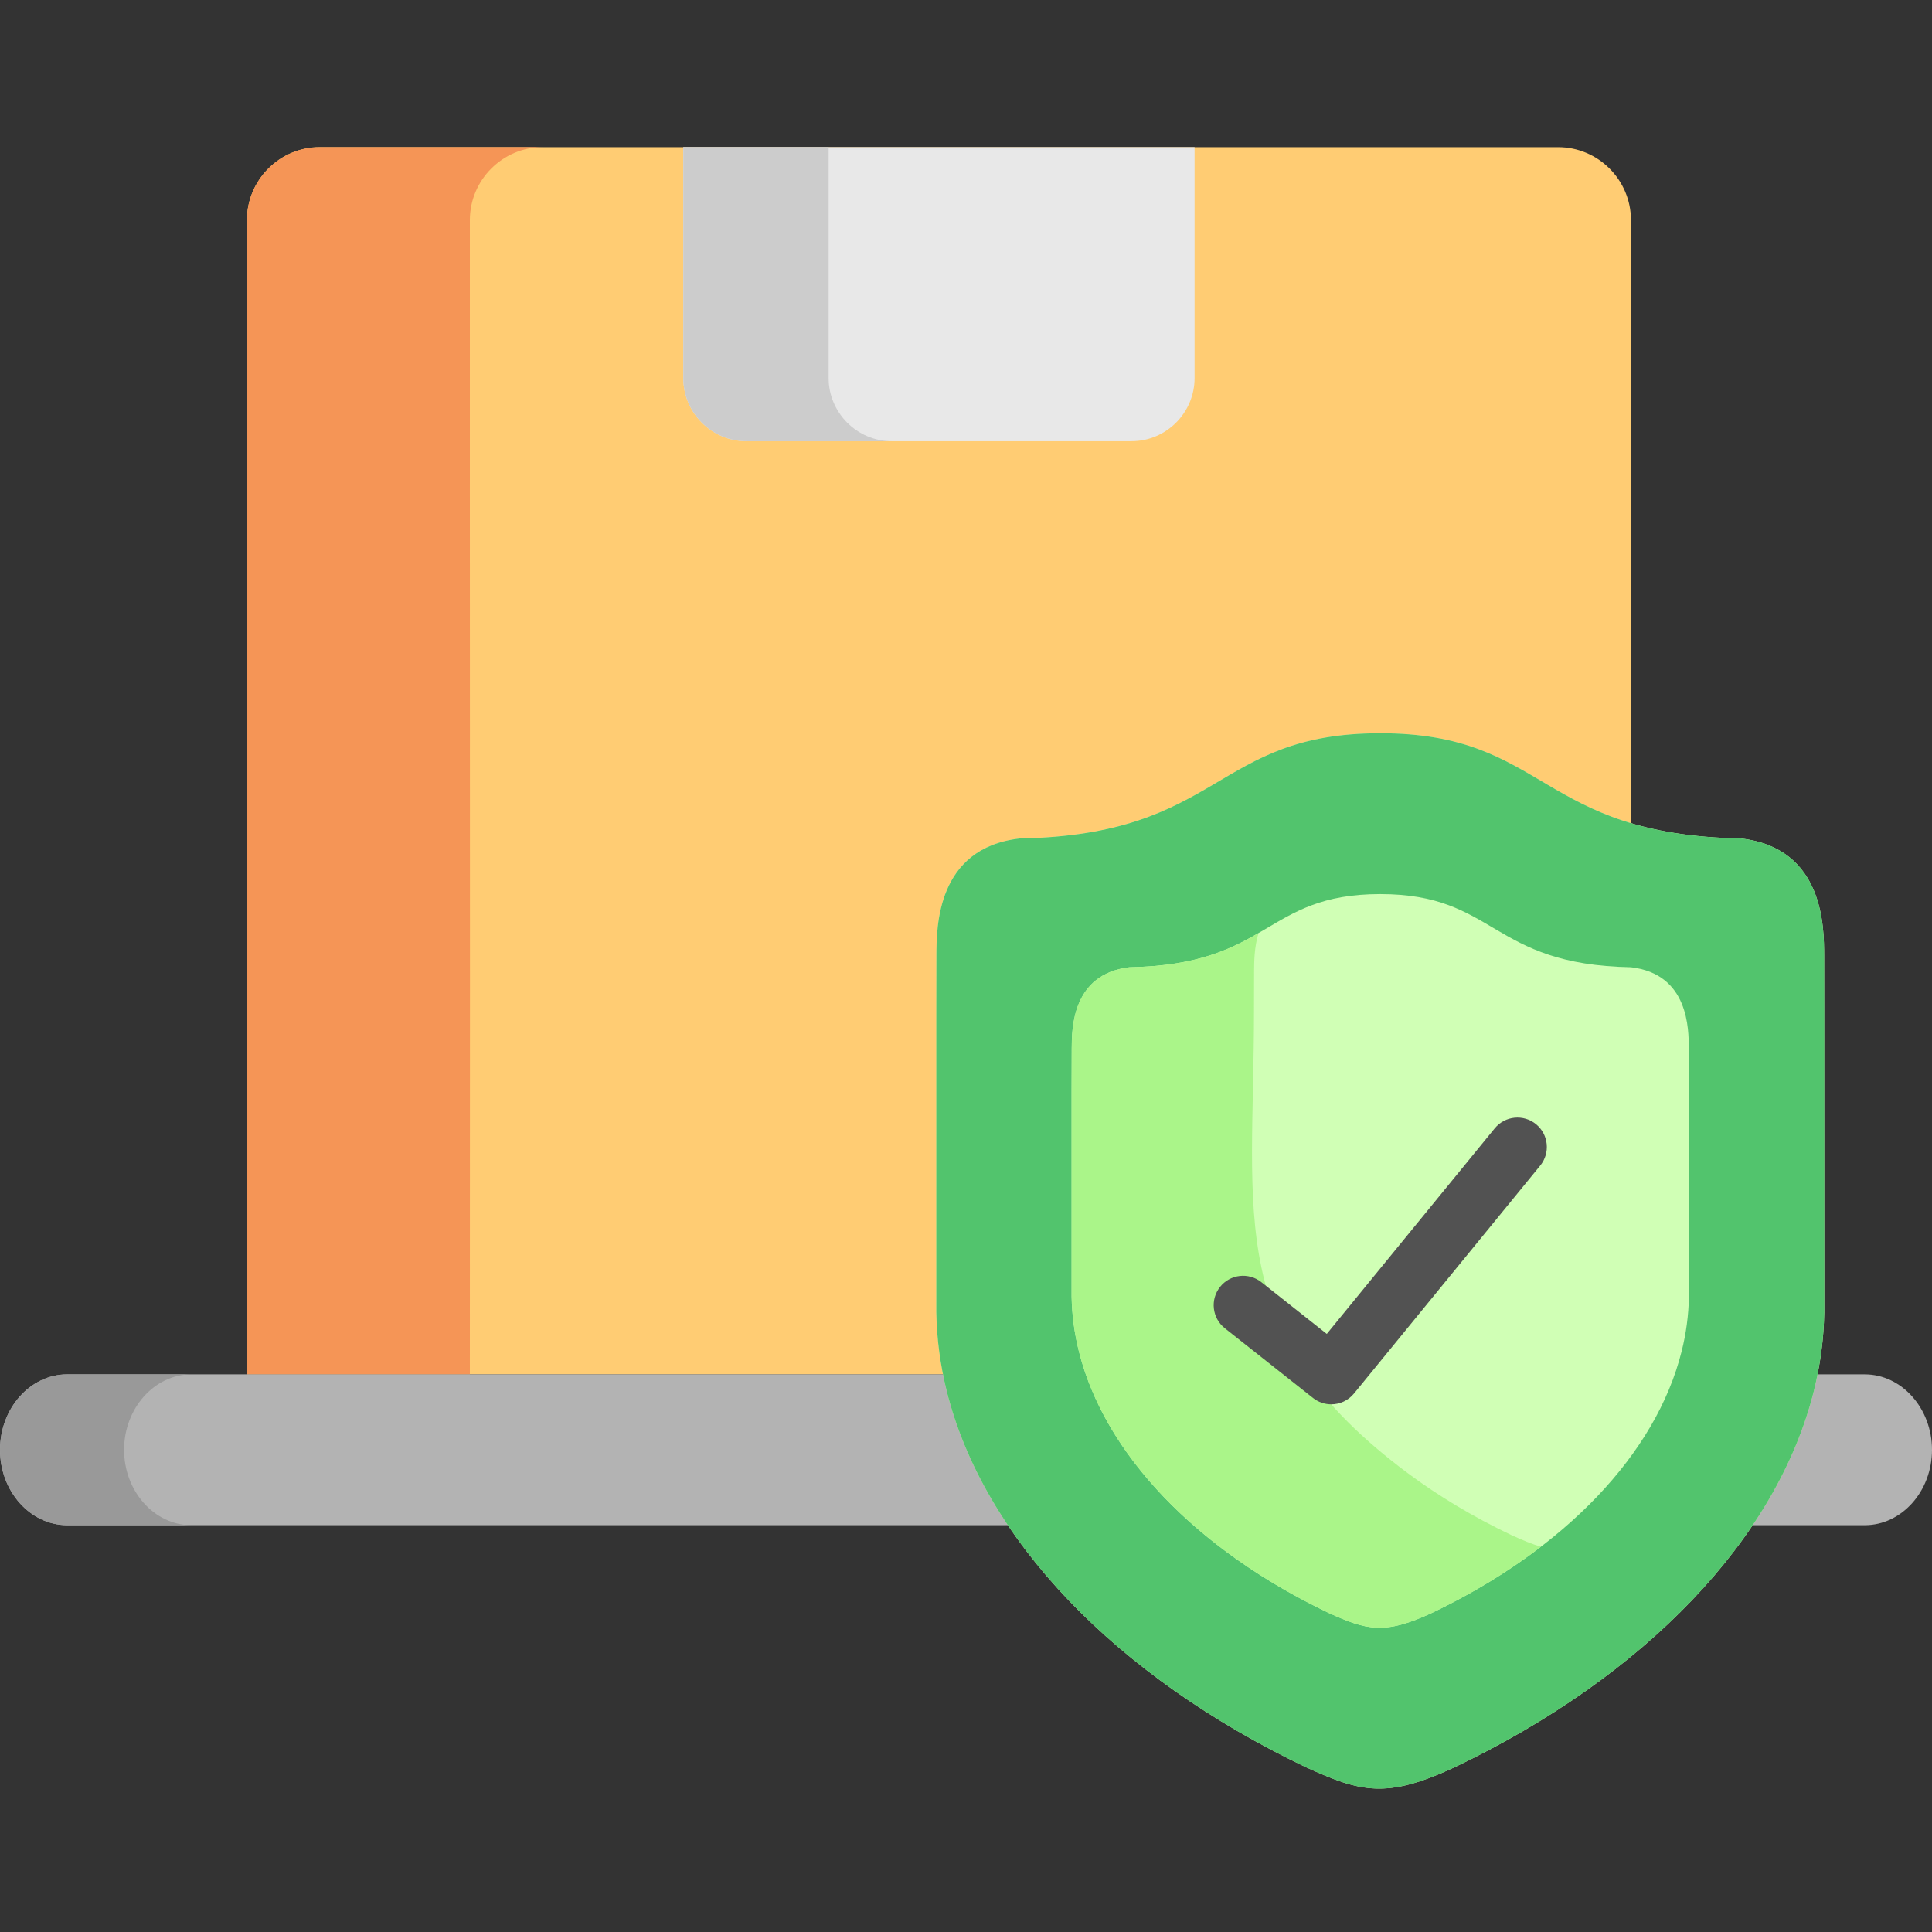 <svg height="512pt" viewBox="0 -39 512 512" width="512pt" xmlns="http://www.w3.org/2000/svg"><rect x="0" y="-39" width="512" height="512" fill="#333333" stroke="none"/><g fill-rule="evenodd"><path d="m268.719 308.848v-48.242l.059-15.496c.027-7.309-.059-28.422 22.016-30.965 53.789-.965 30.723-27.895 74.992-27.895 34.223 0 40.531 16.113 66.434 23.828v-190.754c0-10.641-8.672-19.324-19.305-19.324-123.199 0-208.473 0-328.168 0-10.633 0-19.305 8.684-19.305 19.324v66.492l.031 135.727-.031 103.68h205.055c-1.078-5.406-1.691-10.875-1.777-16.375zm0 0" fill="#ffcc73"/><path d="m124.547 221.543-.031-135.727v-66.492c0-10.641 8.676-19.324 19.305-19.324h-59.074c-10.629 0-19.305 8.684-19.305 19.324v66.492l.031 135.727-.031 103.68h59.074zm0 0" fill="#f59556"/><path d="m181.082 0v61.195c0 9.184 7.504 16.727 16.703 16.727h102.09c9.199 0 16.703-7.543 16.703-16.727v-61.195zm0 0" fill="#e8e8e8"/><path d="m181.082 0v61.195c0 9.184 7.504 16.727 16.703 16.727h38.52c-9.172 0-16.707-7.543-16.707-16.727v-61.195zm0 0" fill="#ccc"/><path d="m46.754 365.191h447.434c9.781 0 17.812-8.977 17.812-19.969 0-10.996-8.031-20-17.812-20h-476.375c-9.809 0-17.812 9.004-17.812 20 0 10.992 8.004 19.969 17.812 19.969zm0 0" fill="#b3b3b3"/><path d="m17.812 325.223c-9.809 0-17.812 9.004-17.812 20 0 10.992 8.004 19.969 17.812 19.969h32.883c-9.785 0-17.812-8.977-17.812-19.969 0-10.996 8.027-20 17.812-20zm0 0" fill="#999"/><path d="m483.41 214.176c-.027-7.312.031-28.422-22.047-30.965-53.762-.969-51.309-27.895-95.578-27.895-44.27 0-41.816 26.926-95.578 27.895-22.074 2.543-22.016 23.652-22.047 30.965l-.027 94.672c.117 6.961 1.051 13.891 2.742 20.762 9.754 39.121 44.711 75.609 95.23 99.734 14.484 6.578 21.227 8.445 39.363 0 50.52-24.125 85.473-60.613 95.227-99.734 1.695-6.871 2.629-13.801 2.746-20.762zm0 0" fill="#d0ffb5"/><path d="m365.785 155.316c-44.27 0-41.816 26.93-95.578 27.895-22.074 2.543-22.016 23.652-22.047 30.965l-.027 15.496v79.176c.117 6.961 1.051 13.891 2.742 20.762 9.754 39.121 44.711 75.609 95.23 99.734 14.484 6.578 21.227 8.449 39.363 0 50.52-24.125 85.473-60.613 95.227-99.734 1.695-6.871 2.629-13.801 2.746-20.762v-79.176l-.031-15.496c-.027-7.309.031-28.422-22.047-30.965-53.762-.969-51.309-27.895-95.578-27.895zm-81.766 83.535c.031-5.059-.027-19.734 15.332-21.52 37.379-.672 35.656-19.387 66.434-19.387 30.781 0 29.086 18.715 66.434 19.387 15.363 1.781 15.301 16.461 15.332 21.52l.031 10.789v55.027c-.09 4.852-.73 9.68-1.93 14.441-6.773 27.191-31.07 52.543-66.172 69.328-12.617 5.875-17.316 4.559-27.391 0-35.102-16.785-59.398-42.137-66.172-69.328-1.195-4.766-1.84-9.59-1.926-14.441v-55.027zm0 0" fill="#52c46d"/><path d="m332.32 228.969.027-10.789c.031-2.133 0-6.023 1.168-9.883-7.711 4.441-16.645 8.715-34.168 9.035-15.359 1.781-15.301 16.461-15.332 21.52l-.027 10.789v55.027c.09 4.852.73 9.68 1.926 14.441 2.805 11.23 8.586 22.164 16.91 32.281 11.797 14.414 28.676 27.191 49.266 37.047 10.074 4.559 14.773 5.875 27.391 0 10.688-5.117 20.383-11.023 28.91-17.543-2.422-.676-4.938-1.754-7.973-3.133-10.047-4.793-19.242-10.316-27.363-16.371-49-36.547-40.734-67.629-40.734-122.422zm0 0" fill="#aaf589"/></g><path d="m352.785 333.16c-1.691 0-3.395-.551-4.824-1.68l-23.363-18.48c-3.371-2.668-3.945-7.566-1.277-10.941 2.664-3.379 7.562-3.949 10.938-1.281l17.352 13.727 44.5-54.473c2.723-3.332 7.629-3.824 10.957-1.102 3.332 2.723 3.824 7.633 1.102 10.965l-49.348 60.406c-1.539 1.883-3.777 2.859-6.035 2.859zm0 0" fill="#525252"/></svg>